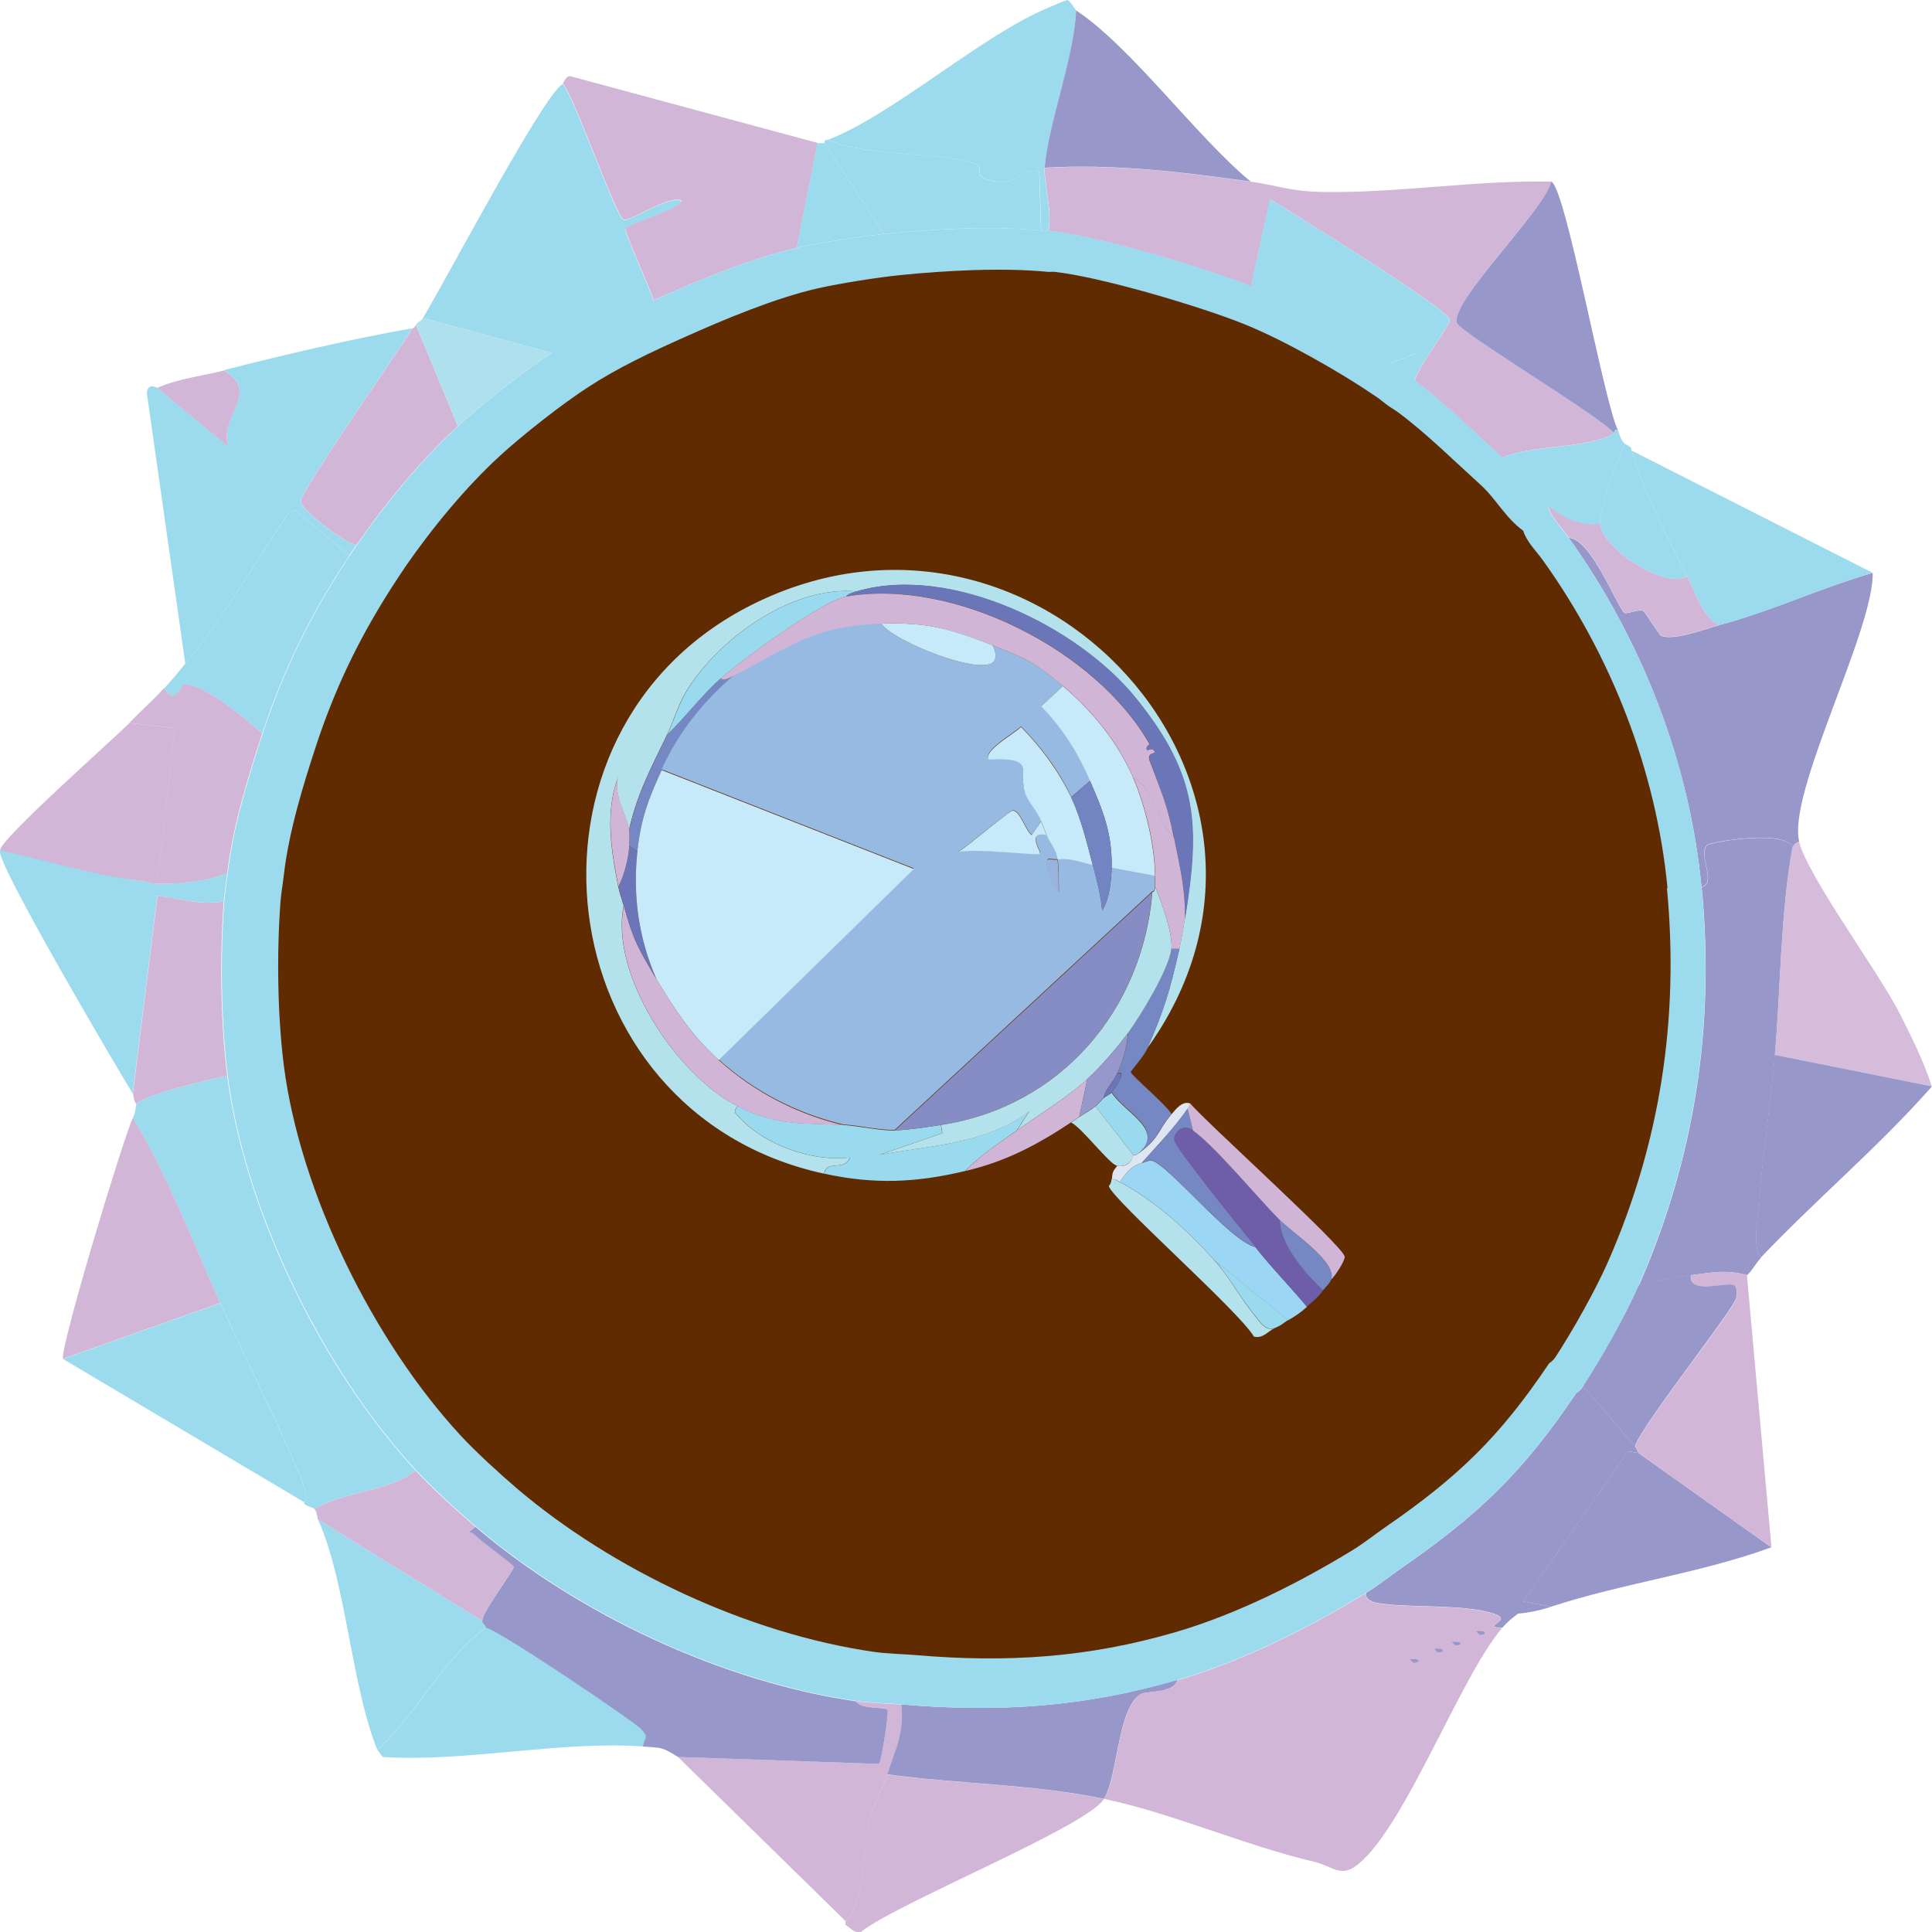 <svg width="100" height="100" viewBox="0 0 100 100" fill="none" xmlns="http://www.w3.org/2000/svg">
<g clip-path="url(#clip0_380_344834)">
<path d="M64.74 9.4C66.12 9.59 66.75 9.92 68.63 9.94C72.48 9.98 76.43 9.32 80.29 9.4C79.9 10.93 75.04 15.62 75.41 16.72C75.57 17.19 82.72 21.49 83.55 22.42C82.31 23.23 79.22 23.02 77.76 23.69C76.32 22.39 74.78 20.87 73.24 19.71C73.29 19.12 75.09 16.81 75.05 16.55C74.96 15.99 66.77 10.94 65.74 10.31L64.75 14.83C62.29 13.84 56.82 12.22 54.26 11.94C54.5 11.02 54.02 9.45 54.08 8.69C57.69 8.48 61.22 8.91 64.75 9.41L64.74 9.4Z" fill="#D2B6D7"/>
<path d="M88.97 32.36C91.58 31.67 94.3 30.41 96.93 29.65C97 32.61 92.49 41.05 93.13 43.57C92.96 43.59 92.8 43.77 92.77 43.93C92.63 42.87 88.49 43.57 88.34 43.75C87.87 44.31 88.88 45.65 88.07 45.92C87.45 39.44 84.97 33.1 81.2 27.84C82.35 27.84 83.77 31.56 84.09 31.73C84.22 31.8 84.87 31.49 85.08 31.64C85.14 31.68 85.88 32.86 85.98 32.91C86.64 33.18 88.3 32.54 88.96 32.37L88.97 32.36Z" fill="#9797CA"/>
<path d="M11.76 55.69C12.66 62.73 16.72 70.94 21.52 76.12C20.1 77.22 17.88 77.16 16.28 78.11C16.19 77.99 15.73 77.97 15.74 77.75C16.1 77.65 15.46 76.22 15.38 76.03C14.16 73.14 12.69 70.3 11.4 67.44C9.96 64.25 8.65 60.8 6.88 57.86C7.02 57.57 7.04 57.17 7.06 57.14C7.46 56.67 10.94 55.83 11.76 55.69Z" fill="#9CDAEE"/>
<path d="M21.34 17C20.59 18.21 15.58 25.42 15.55 25.95C15.53 26.35 17.86 28.14 18.44 28.21C18.32 28.39 18.2 28.57 18.08 28.75L15.28 26.4L14.92 26.58C13.16 29.17 11.59 31.94 9.59 34.35L7.6 20.34C7.66 19.76 8.11 20.08 8.14 20.07L11.85 23.14C11.22 21.64 13.56 20.29 11.58 19.16C14.8 18.34 18.08 17.57 21.34 16.99V17Z" fill="#9CDAEE"/>
<path d="M92.77 43.94C92.15 47.41 92.17 51.17 91.87 54.61C91.62 57.39 91.19 60.22 90.97 63.02C90.92 63.63 90.76 64.59 91.15 65.1C90.9 65.36 90.7 65.76 90.43 66C89.36 65.7 88.6 65.87 87.54 66C86.63 66.11 85.71 66.3 84.83 66.54C87.72 59.97 88.77 53.11 88.08 45.93C88.89 45.66 87.88 44.32 88.35 43.76C88.5 43.58 92.64 42.88 92.78 43.94H92.77Z" fill="#9797CA"/>
<path d="M29.12 4.34C29.76 5.1 31.87 11.24 32.28 11.39C32.57 11.49 34.64 10.09 35.26 10.4C35.43 10.74 32.45 11.64 32.37 11.85C32.3 12.04 33.7 15.05 33.82 15.56C32.07 16.34 30.18 17.24 28.58 18.27L21.89 16.46C23.04 14.57 28.11 4.92 29.12 4.35V4.34Z" fill="#9CDAEE"/>
<path d="M42.32 7.41L41.24 12.83C38.91 13.36 36.03 14.56 33.83 15.54C33.71 15.04 32.31 12.02 32.38 11.83C32.46 11.62 35.44 10.72 35.27 10.38C34.64 10.07 32.58 11.48 32.29 11.37C31.88 11.22 29.77 5.08 29.13 4.32C29.16 4.31 29.31 3.85 29.58 3.96L42.33 7.4L42.32 7.41Z" fill="#D2B6D7"/>
<path d="M84.63 74.85C84.63 74.85 84.79 75.13 84.81 75.21L84.27 75.12L78.85 82.89L80.3 83.16C79.76 83.34 79.16 83.47 78.58 83.52C78.3 83.72 77.98 83.99 77.77 84.24C76.53 84.25 78.42 83.88 77.32 83.52C75.76 83.01 73.01 83.24 71.35 82.98C71.09 82.94 70.62 82.8 70.72 82.44C71.38 82.04 71.91 81.6 72.53 81.17C76.55 78.38 78.83 76.2 81.57 72.13C81.58 72.11 81.78 72 81.93 71.77C82.9 72.74 83.68 73.86 84.64 74.84L84.63 74.85Z" fill="#9797CA"/>
<path d="M55.7 0.54C55.59 3.03 54.26 6.37 54.07 8.68C54.01 9.44 54.49 11.01 54.25 11.93C54.13 11.92 54.01 11.94 53.89 11.93L53.8 8.86C52.66 8.69 52.88 9.52 51.63 9.4C50.21 9.26 50.96 8.65 50.55 8.5C48.78 7.84 44.82 8.15 42.87 7.23C46.28 5.91 50.87 1.77 54.35 0.36C54.65 0.24 54.94 0.09 55.25 0C55.42 0.07 55.66 0.51 55.7 0.54Z" fill="#9CDAEE"/>
<path d="M45.93 91.85C49.59 92.34 53.54 92.36 57.14 93.12C56.24 94.55 46.44 98.5 44.57 99.99C44.18 100.08 44.04 99.78 43.76 99.63V99.45C44.81 98.53 44.62 95.67 45.03 94.12C45.24 93.31 45.84 92.19 45.93 91.86V91.85Z" fill="#D2B6D7"/>
<path d="M15.74 77.75L3.26 70.34L11.4 67.45C12.69 70.31 14.16 73.15 15.38 76.04C15.46 76.23 16.1 77.66 15.74 77.76V77.75Z" fill="#9CDAEE"/>
<path d="M100 56.23L91.86 54.6C92.17 51.16 92.14 47.4 92.76 43.93C92.79 43.76 92.95 43.58 93.12 43.57C93.58 45.38 97.29 50.38 98.36 52.52C98.96 53.72 99.58 54.95 99.99 56.23H100Z" fill="#D5BCDB"/>
<path d="M90.42 65.99L91.69 80.09L84.82 75.21C84.8 75.13 84.66 74.87 84.64 74.85C85.03 73.69 89.85 67.67 89.88 67.17C89.89 66.97 89.94 66.68 89.79 66.54C89.44 66.3 87.37 67.06 87.53 66C88.59 65.87 89.35 65.7 90.42 66V65.99Z" fill="#D2B6D7"/>
<path d="M7.06 45.56C7.44 45.61 7.68 45.72 8.14 45.74C9.07 45.78 10.79 45.61 11.76 45.2C11.71 45.66 11.61 46.2 11.58 46.65C10.27 46.88 9.39 46.48 8.14 46.38L6.87 56.6C6.1 55.36 -0.24 44.6 -0 44.03C0.21 43.54 7.05 45.57 7.05 45.57L7.06 45.56Z" fill="#9CDAEE"/>
<path d="M33.28 90.4C29.08 90.08 24.09 91.22 19.81 90.94L19.54 90.58C21.59 88.69 22.91 85.88 25.15 84.25C25.63 84.22 32.88 89.13 33.2 89.49C33.64 89.99 33.35 89.86 33.29 90.39L33.28 90.4Z" fill="#9CDAEE"/>
<path d="M46.66 88.23C46.83 89.74 46.34 90.51 45.94 91.85C45.84 92.18 45.25 93.3 45.04 94.11C44.64 95.66 44.82 98.52 43.77 99.44L35.09 90.94L45.49 91.3C45.62 91.24 46.02 88.62 45.94 88.5C45.83 88.32 44.54 88.5 44.31 88.05C45.07 88.16 45.9 88.17 46.66 88.23Z" fill="#D2B6D7"/>
<path d="M11.4 67.44L3.26 70.33C3.11 69.7 6.39 58.88 6.88 57.85C8.65 60.79 9.96 64.24 11.4 67.43V67.44Z" fill="#D2B6D7"/>
<path d="M83.73 22.24C83.52 22.21 83.56 22.41 83.55 22.42C82.72 21.49 75.57 17.2 75.41 16.72C75.04 15.62 79.91 10.93 80.29 9.4C81.03 9.67 82.96 20.55 83.73 22.24Z" fill="#9797CA"/>
<path d="M96.93 29.65C94.31 30.41 91.59 31.68 88.97 32.36C88.14 31.97 87.73 30.61 87.34 29.83C86.29 27.73 85.12 25.59 84.45 23.32L96.93 29.65Z" fill="#9CDAEE"/>
<path d="M84.81 75.21L91.68 80.09C87.98 81.44 84.02 81.94 80.29 83.16L78.84 82.89L84.26 75.12L84.8 75.21H84.81Z" fill="#9797CA"/>
<path d="M100 56.23C97.24 59.36 94.01 62.07 91.14 65.09C90.75 64.58 90.91 63.62 90.96 63.01C91.18 60.22 91.61 57.38 91.86 54.6L100 56.23Z" fill="#9797CA"/>
<path d="M24.96 83.89C24.96 84.07 25.16 84.09 25.14 84.25C22.9 85.88 21.59 88.69 19.53 90.58C18.16 87.14 17.92 81.89 16.46 78.65L24.96 83.89Z" fill="#9CDAEE"/>
<path d="M8.14 45.74C7.67 45.72 7.44 45.61 7.06 45.56C4.83 45.29 2.24 44.5 0.01 44.02C-0.16 43.58 5.99 38.15 6.7 37.42L9.05 37.69L8.15 45.74H8.14Z" fill="#D2B6D7"/>
<path d="M18.09 28.75C16.12 31.71 14.69 34.59 13.57 37.97C12.77 37.24 10.44 35.3 9.5 35.44C9.44 35.44 9.06 36.61 8.51 35.62C8.92 35.17 9.21 34.82 9.59 34.35C11.59 31.93 13.17 29.17 14.92 26.58L15.28 26.4L18.08 28.75H18.09Z" fill="#9CDAEE"/>
<path d="M64.74 9.4C61.21 8.9 57.68 8.47 54.07 8.68C54.26 6.37 55.58 3.04 55.7 0.54C58.56 2.43 61.95 7.11 64.74 9.4Z" fill="#9797CA"/>
<path d="M23.69 22.06C21.79 23.8 19.92 26.08 18.45 28.21C17.86 28.14 15.54 26.35 15.56 25.95C15.58 25.42 20.6 18.21 21.35 17C21.35 16.99 21.4 17.03 21.53 16.82L23.7 22.06H23.69Z" fill="#D2B6D7"/>
<path d="M13.57 37.97C12.82 40.26 12.04 42.81 11.76 45.2C10.79 45.61 9.08 45.79 8.14 45.74L9.04 37.69L6.69 37.42C7.27 36.82 7.95 36.21 8.5 35.61C9.06 36.6 9.43 35.44 9.49 35.43C10.43 35.29 12.76 37.23 13.56 37.96L13.57 37.97Z" fill="#D2B6D7"/>
<path d="M11.58 46.65C11.37 49.45 11.41 52.92 11.76 55.69C10.94 55.83 7.46 56.67 7.06 57.14C6.9 56.98 6.91 56.64 6.88 56.6L8.15 46.38C9.4 46.48 10.27 46.89 11.59 46.65H11.58Z" fill="#D2B6D7"/>
<path d="M24.6 79.01C24.06 79.49 24.29 79.13 24.6 79.46C24.93 79.81 26.57 80.96 26.59 81.09C26.62 81.27 24.96 83.4 24.96 83.89L16.46 78.65C16.41 78.54 16.43 78.32 16.28 78.11C17.88 77.16 20.11 77.22 21.52 76.12C22.37 77.04 23.63 78.19 24.59 79.01H24.6Z" fill="#D2B6D7"/>
<path d="M53.89 11.93C51.37 11.68 48.29 11.85 45.75 12.11L42.68 7.41C42.65 7.22 42.77 7.26 42.86 7.23C44.82 8.15 48.77 7.83 50.54 8.5C50.95 8.65 50.2 9.27 51.62 9.4C52.87 9.52 52.65 8.69 53.79 8.86L53.88 11.93H53.89Z" fill="#9CDAEE"/>
<path d="M28.58 18.26C27.15 19.18 24.96 20.9 23.7 22.06L21.53 16.82C21.67 16.58 21.75 16.69 21.89 16.46L28.58 18.27V18.26Z" fill="#AFE0ED"/>
<path d="M84.09 22.96C83.76 23.77 82.75 26.4 82.82 27.12C81.8 27.28 80.98 26.86 80.11 26.22C79.1 25.47 78.62 24.46 77.76 23.69C79.22 23.03 82.31 23.24 83.55 22.42C83.56 22.42 83.52 22.21 83.73 22.24C83.84 22.48 83.85 22.71 84.09 22.96Z" fill="#9CDAEE"/>
<path d="M84.45 23.32C85.12 25.59 86.29 27.73 87.34 29.83C86.18 30.53 82.96 28.41 82.82 27.12C82.74 26.4 83.76 23.77 84.09 22.96C84.14 23.02 84.48 23.1 84.45 23.32Z" fill="#9CDAEE"/>
<path d="M42.68 7.41L45.75 12.11C44.48 12.24 42.47 12.55 41.23 12.83L42.31 7.41H42.67H42.68Z" fill="#9CDAEE"/>
<path d="M11.58 19.17C13.57 20.3 11.22 21.65 11.85 23.15L8.14 20.08C9.15 19.61 10.47 19.46 11.58 19.18V19.17Z" fill="#D2B6D7"/>
<path d="M60.94 86.97C60.73 87.68 59.36 87.5 59.04 87.69C57.83 88.43 57.86 91.97 57.14 93.11C53.54 92.35 49.59 92.34 45.93 91.84C46.34 90.5 46.82 89.73 46.65 88.22C51.65 88.65 56.12 88.36 60.93 86.95L60.94 86.97Z" fill="#9797CA"/>
<path d="M77.76 84.25C75.59 86.79 72.8 94.38 70.35 96.45C69.4 97.26 69.03 96.6 68 96.36C64.43 95.52 60.64 93.84 57.15 93.11C57.87 91.96 57.84 88.42 59.05 87.69C59.36 87.5 60.74 87.67 60.95 86.97C64.31 85.99 67.74 84.27 70.71 82.45C70.61 82.81 71.09 82.95 71.34 82.99C73 83.25 75.74 83.02 77.31 83.53C78.41 83.89 76.52 84.26 77.76 84.25Z" fill="#D2B6D7"/>
<path d="M76.4 84.43H76.58C76.94 84.4 76.94 84.64 76.58 84.61L76.4 84.43Z" fill="#9797CA"/>
<path d="M75.14 84.98H75.32C75.68 84.95 75.68 85.19 75.32 85.16L75.14 84.98Z" fill="#9797CA"/>
<path d="M74.23 85.34H74.41C74.77 85.31 74.77 85.55 74.41 85.52L74.23 85.34Z" fill="#9797CA"/>
<path d="M72.97 85.88H73.15C73.51 85.85 73.51 86.09 73.15 86.06L72.97 85.88Z" fill="#9797CA"/>
<path d="M73.24 19.71C73.07 19.58 72.88 19.48 72.7 19.35L73.33 18.27L71.97 18.81C70 17.47 66.93 15.72 64.74 14.83L65.73 10.31C66.76 10.93 74.95 15.99 75.04 16.55C75.08 16.82 73.28 19.12 73.23 19.71H73.24Z" fill="#9CDAEE"/>
<path d="M82.82 27.12C82.96 28.41 86.18 30.53 87.34 29.83C87.73 30.61 88.14 31.97 88.97 32.36C88.3 32.53 86.64 33.17 85.99 32.9C85.88 32.86 85.15 31.68 85.09 31.63C84.88 31.48 84.23 31.79 84.1 31.72C83.77 31.55 82.36 27.83 81.21 27.83C80.85 27.33 80.3 26.8 80.13 26.2C81 26.84 81.83 27.26 82.84 27.1L82.82 27.12Z" fill="#D2B6D7"/>
<path d="M87.52 65.99C87.37 67.06 89.43 66.3 89.78 66.53C89.93 66.68 89.89 66.96 89.87 67.16C89.83 67.66 85.02 73.69 84.63 74.84C83.67 73.85 82.89 72.74 81.92 71.77C82.88 70.29 84.11 68.13 84.81 66.53C85.7 66.29 86.61 66.1 87.52 65.99Z" fill="#9797CA"/>
<path d="M44.31 88.05C44.53 88.5 45.82 88.33 45.94 88.5C46.02 88.62 45.62 91.24 45.49 91.3L35.09 90.94C34.25 90.41 34.24 90.47 33.28 90.4C33.34 89.86 33.63 90 33.19 89.5C32.87 89.14 25.62 84.23 25.14 84.26C25.15 84.1 24.96 84.07 24.96 83.9C24.96 83.41 26.62 81.28 26.59 81.1C26.57 80.97 24.93 79.82 24.6 79.47C24.29 79.14 24.06 79.5 24.6 79.02C29.89 83.54 37.38 87.06 44.31 88.06V88.05Z" fill="#9797CA"/>
<path d="M33.55 85.16C35 84.96 35.79 87.13 35 87.69C33.36 88.85 33.1 85.32 33.55 85.16Z" fill="#9797CA"/>
<path d="M72.7 19.35C72.46 19.18 72.22 18.97 71.98 18.81L73.34 18.27L72.71 19.35H72.7Z" fill="#9CDAEE"/>
<path d="M88.07 45.92C87.45 39.44 84.97 33.1 81.2 27.84C80.84 27.34 80.29 26.81 80.12 26.21C79.11 25.46 78.63 24.45 77.77 23.68C76.33 22.38 74.79 20.86 73.25 19.7C73.08 19.57 72.89 19.47 72.71 19.34C72.47 19.17 72.23 18.96 71.99 18.8C70.02 17.46 66.95 15.71 64.76 14.82C62.3 13.83 56.83 12.21 54.27 11.93C54.15 11.92 54.03 11.94 53.91 11.93C51.39 11.68 48.31 11.85 45.77 12.11C44.5 12.24 42.49 12.55 41.25 12.83C38.92 13.36 36.04 14.56 33.84 15.54C32.09 16.32 30.2 17.22 28.6 18.25C27.17 19.17 24.98 20.89 23.72 22.05C21.82 23.79 19.95 26.07 18.48 28.2C18.36 28.38 18.24 28.56 18.12 28.74C16.15 31.7 14.72 34.58 13.6 37.96C12.85 40.25 12.07 42.8 11.79 45.19C11.74 45.65 11.64 46.19 11.61 46.64C11.4 49.44 11.44 52.91 11.79 55.68C12.69 62.72 16.75 70.93 21.55 76.11C22.4 77.03 23.66 78.18 24.62 79C29.91 83.52 37.4 87.04 44.33 88.04C45.09 88.15 45.92 88.16 46.68 88.22C51.68 88.65 56.15 88.36 60.96 86.95C64.32 85.97 67.75 84.25 70.72 82.43C71.38 82.03 71.91 81.59 72.53 81.16C76.55 78.37 78.83 76.19 81.57 72.12C81.58 72.1 81.78 71.99 81.93 71.76C82.89 70.28 84.12 68.12 84.82 66.52C87.71 59.95 88.76 53.09 88.07 45.91V45.92Z" fill="#9CDAEE"/>
<path d="M86.31 45.97C85.73 39.89 83.4 33.94 79.86 29C79.52 28.53 79.01 28.03 78.84 27.47C77.89 26.77 77.44 25.82 76.63 25.09C75.28 23.87 73.84 22.44 72.39 21.36C72.23 21.24 72.05 21.14 71.88 21.02C71.65 20.86 71.43 20.66 71.2 20.51C69.35 19.25 66.47 17.61 64.41 16.78C62.1 15.85 56.97 14.33 54.57 14.07C54.46 14.06 54.34 14.08 54.23 14.07C51.86 13.84 48.98 14 46.59 14.24C45.4 14.36 43.51 14.66 42.35 14.92C40.16 15.41 37.46 16.54 35.39 17.47C33.75 18.2 31.97 19.04 30.47 20.02C29.13 20.88 27.07 22.5 25.89 23.58C24.1 25.22 22.35 27.35 20.97 29.35C20.86 29.52 20.74 29.69 20.63 29.86C18.79 32.64 17.44 35.34 16.39 38.51C15.68 40.66 14.95 43.05 14.69 45.3C14.64 45.74 14.55 46.24 14.52 46.66C14.32 49.29 14.36 52.54 14.69 55.14C15.53 61.75 19.35 69.45 23.85 74.31C24.65 75.17 25.83 76.25 26.73 77.02C31.7 81.26 38.72 84.56 45.23 85.5C45.94 85.6 46.72 85.61 47.44 85.67C52.13 86.07 56.32 85.8 60.84 84.48C63.99 83.56 67.22 81.94 70 80.24C70.62 79.86 71.12 79.45 71.7 79.05C75.48 76.44 77.61 74.39 80.18 70.57C80.19 70.55 80.38 70.45 80.52 70.23C81.42 68.84 82.57 66.81 83.23 65.31C85.94 59.14 86.92 52.71 86.28 45.97H86.31Z" fill="#602B00"/>
<path d="M59.36 54.31C60.25 52.3 60.56 51.24 61.04 49.12C61.16 48.6 61.23 48.1 61.32 47.58C62.11 42.72 62.02 40.14 58.79 36.15C55.77 32.41 49.16 29.2 44.34 30.61C41.08 30.31 37.39 32.9 35.64 35.59C35.1 36.42 34.9 37.24 34.52 38.04C33.72 39.71 32.97 41.08 32.56 42.95C32.5 42.33 31.69 41.11 32 40.21C31.3 42.02 31.63 44.02 32 45.89C32.06 46.21 32.19 46.55 32.28 46.87C31.56 50.46 35.03 55.66 38.17 57.25C37.95 57.58 38.01 57.55 38.24 57.81C39.55 59.26 42.04 60.15 43.99 59.91C43.7 60.66 42.76 60 42.66 60.75C28.23 57.63 25.83 37.85 38.94 31.29C53.69 23.92 69.12 40.8 59.35 54.3L59.36 54.31Z" fill="#B3E2EC"/>
<path d="M43.65 58.23C44.47 58.28 45.58 58.54 46.32 58.51C47.06 58.48 47.96 58.34 48.7 58.23L48.77 58.65L45.54 59.77C48.17 59.28 51.03 59.22 53.26 57.53L52.63 58.51C51.75 59.14 50.69 59.83 49.96 60.61C47.42 61.22 45.23 61.31 42.67 60.75C42.78 60 43.72 60.66 44 59.91C42.05 60.15 39.55 59.25 38.25 57.81C38.02 57.55 37.96 57.58 38.18 57.25C40.27 58.31 41.53 58.1 43.65 58.23Z" fill="#9ADAEE"/>
<path d="M64.98 64.55C65.81 65.61 66.78 66.59 67.65 67.64C67.3 67.96 67.07 68.1 66.67 68.34L62.88 65.25C61.49 63.7 59.82 62.18 57.97 61.18C58.24 60.76 58.57 60.33 59.09 60.2C59.24 60.16 59.52 60.05 59.58 60.06C60.47 60.25 63.64 64.23 64.98 64.55Z" fill="#9BD7F5"/>
<path d="M61.749 58.51C62.869 59.29 65.109 62 66.239 63.14C66.239 64.38 67.589 65.97 68.479 66.79C68.229 67.15 67.949 67.35 67.639 67.63C66.779 66.59 65.809 65.61 64.969 64.54C64.439 63.86 60.769 59.35 60.759 59C60.749 58.59 61.209 58.14 61.739 58.51H61.749Z" fill="#6E5EA9"/>
<path d="M61.05 49.11C60.57 51.23 60.26 52.29 59.37 54.3C59.19 54.7 58.53 55.42 58.53 55.49C58.53 55.64 60.46 57.27 60.63 57.66C59.87 58.54 60.05 58.92 58.81 59.76C60.46 58.51 58.26 57.64 57.55 56.53C57.68 56.37 58.4 55.38 57.83 55.55C58.13 54.88 58.35 54.19 58.39 53.45C59.04 52.56 60.52 50.13 60.63 49.1H61.05V49.11Z" fill="#7688C4"/>
<path d="M68.9 66.23C69.189 65.31 66.98 63.89 66.23 63.14C65.1 62 62.859 59.29 61.739 58.51L61.459 57.39C61.51 57.32 61.58 57.2 61.599 57.11C62.48 58.14 69.51 64.48 69.6 65.04C69.629 65.25 69.1 66.05 68.9 66.23Z" fill="#D1B5D7"/>
<path d="M57.96 61.18C59.81 62.18 61.48 63.69 62.87 65.25C63.6 66.06 64.26 67.28 64.97 68.13C65.23 68.44 65.46 68.88 65.95 68.76C65.66 68.88 65.36 69.31 64.9 69.18C64.16 67.89 57.58 62.1 57.39 61.39C57.39 61.37 57.51 61.31 57.53 61.04C57.71 61 57.81 61.11 57.95 61.18H57.96Z" fill="#B3E2EC"/>
<path d="M56.28 55.85L55.86 57.81C55.72 57.91 55.58 57.99 55.44 58.09C53.67 59.27 52.05 60.12 49.97 60.61C50.7 59.82 51.76 59.14 52.64 58.51C53.81 57.67 55.24 56.82 56.29 55.84L56.28 55.85Z" fill="#D1B5D7"/>
<path d="M58.66 59.78C58.66 59.78 58.529 60.47 57.819 60.34C57.429 60.27 55.98 58.35 55.44 58.1C55.58 58 55.719 57.92 55.859 57.82C56.099 57.65 56.419 57.5 56.7 57.26L58.66 59.78Z" fill="#B3E2EC"/>
<path d="M68.9 66.23C68.84 66.42 68.6 66.62 68.48 66.79C67.59 65.97 66.23 64.39 66.24 63.14C66.98 63.89 69.19 65.3 68.91 66.23H68.9Z" fill="#7688C4"/>
<path d="M66.659 68.33C66.389 68.5 66.389 68.57 65.959 68.75C65.469 68.87 65.239 68.43 64.979 68.12C64.269 67.27 63.599 66.06 62.879 65.24L66.669 68.33H66.659Z" fill="#9ADAEE"/>
<path d="M61.61 57.11C61.59 57.2 61.52 57.32 61.47 57.39C60.76 58.41 59.91 59.28 59.09 60.2C58.56 60.33 58.24 60.76 57.97 61.18C57.83 61.11 57.73 61 57.55 61.04C57.58 60.66 57.6 60.63 57.83 60.34C58.55 60.47 58.62 59.81 58.67 59.78C58.7 59.76 58.78 59.8 58.81 59.78C60.05 58.93 59.88 58.56 60.63 57.68C60.85 57.43 61.2 56.95 61.61 57.12V57.11Z" fill="#DEE6F3"/>
<path d="M61.33 47.57C61.37 46.03 61.06 44.83 60.77 43.36C60.41 41.57 60.1 41 59.51 39.36C59.37 38.98 59.81 38.98 59.79 38.94C59.66 38.6 59.42 38.92 59.37 38.8C59.3 38.65 59.52 38.53 59.51 38.52C56.74 33.64 49.36 29.89 43.8 30.88C43.86 30.75 44.22 30.64 44.36 30.6C49.18 29.19 55.79 32.4 58.81 36.14C62.04 40.14 62.13 42.71 61.34 47.57H61.33Z" fill="#6B76B8"/>
<path d="M33.97 50.66C34.9 52.24 35.82 53.63 37.2 54.87C39.03 56.52 41.25 57.67 43.65 58.24C41.52 58.11 40.27 58.32 38.18 57.26C35.04 55.67 31.57 50.47 32.29 46.88C32.8 48.72 33.02 49.05 33.97 50.67V50.66Z" fill="#D1B5D7"/>
<path d="M44.35 30.6C44.21 30.64 43.85 30.75 43.79 30.88C42.56 31.1 38.42 34.14 37.34 35.09C36.33 35.97 35.5 37.11 34.53 38.04C34.91 37.24 35.12 36.41 35.65 35.59C37.39 32.9 41.09 30.31 44.35 30.61V30.6Z" fill="#9ADAEE"/>
<path d="M60.769 43.36C61.059 44.83 61.369 46.02 61.329 47.57C61.239 48.1 61.169 48.59 61.049 49.11H60.629C60.719 48.31 60.109 46.67 59.789 45.88C59.789 45.7 59.789 45.5 59.789 45.32C59.789 43.74 59.289 41.74 58.669 40.27C59.819 40.85 59.879 42.57 60.769 43.36Z" fill="#D1B5D7"/>
<path d="M38.04 34.95C36.4 36.34 35.16 37.91 34.25 39.86C33.56 41.34 33.16 42.42 32.99 44.07L32.57 43.79C32.58 43.49 32.6 43.26 32.57 42.95C32.98 41.08 33.73 39.71 34.53 38.04C35.49 37.11 36.33 35.97 37.34 35.09C37.37 35.34 37.94 35 38.04 34.95Z" fill="#7688C4"/>
<path d="M32.99 44.07C32.75 46.37 33.05 48.54 33.97 50.66C33.02 49.04 32.79 48.71 32.29 46.87C32.2 46.55 32.07 46.21 32.01 45.89C32.3 45.36 32.55 44.36 32.57 43.79L32.99 44.07Z" fill="#6B76B8"/>
<path d="M32.569 42.94C32.599 43.25 32.58 43.48 32.569 43.78C32.55 44.35 32.3 45.36 32.01 45.88C31.64 44 31.309 42.01 32.01 40.2C31.7 41.09 32.51 42.32 32.569 42.94Z" fill="#D1B5D7"/>
<path d="M45.62 32.28C46.23 33.2 50.8 35.01 51.44 34.24C51.61 34.03 51.51 33.61 51.37 33.4C53.07 34.06 53.61 34.32 55.02 35.5L53.9 36.55C55.03 37.72 55.8 38.96 56.43 40.41L55.45 41.25C54.82 39.91 53.89 38.65 52.85 37.6C52.5 37.94 50.89 38.83 51.17 39.28C53.71 39.17 52.67 39.82 53.06 41.03C53.21 41.49 53.67 41.92 53.9 42.5L53.41 43.2C53.09 42.99 52.82 41.94 52.43 41.94C52.25 41.94 49.98 43.9 49.55 44.11C50.2 43.84 53.64 44.28 53.83 44.18C53.96 44.11 53.07 42.99 54.18 43.2C54.34 43.62 54.64 43.85 54.74 44.46C54.59 44.49 54.41 44.44 54.25 44.46C54 44.65 54.64 46.23 54.81 46.14C54.79 45.6 54.83 44.98 54.74 44.46C55.36 44.35 55.98 44.62 56.56 44.74C56.77 45.54 56.97 46.3 57.05 47.12C57.42 46.56 57.53 45.53 57.54 44.88L59.78 45.3C59.78 45.49 59.78 45.68 59.78 45.86C59.76 46.21 59.64 46.12 59.64 46.14L46.31 58.48C45.57 58.51 44.46 58.25 43.64 58.2C41.24 57.63 39.02 56.48 37.19 54.83L47.29 44.94L34.24 39.82C35.15 37.87 36.39 36.3 38.03 34.91C40.89 33.44 42.09 32.36 45.61 32.24L45.62 32.28Z" fill="#96BAE2"/>
<path d="M59.64 46.17C59.12 52.33 54.87 57.28 48.7 58.23C47.96 58.34 47.05 58.48 46.32 58.51L59.65 46.17H59.64Z" fill="#868DC5"/>
<path d="M60.63 49.11C60.52 50.14 59.04 52.57 58.39 53.46C57.8 54.26 57.01 55.17 56.29 55.84C55.25 56.81 53.81 57.66 52.64 58.51L53.27 57.53C51.05 59.22 48.18 59.28 45.55 59.77L48.78 58.65L48.71 58.23C54.88 57.28 59.13 52.32 59.65 46.17C59.65 46.15 59.77 46.24 59.79 45.89C60.11 46.67 60.72 48.32 60.63 49.12V49.11Z" fill="#B3E2EC"/>
<path d="M61.75 58.51C61.22 58.14 60.76 58.59 60.77 59C60.77 59.35 64.44 63.86 64.98 64.54C63.64 64.22 60.46 60.25 59.58 60.05C59.52 60.04 59.24 60.15 59.09 60.19C59.92 59.28 60.77 58.4 61.47 57.38L61.75 58.5V58.51Z" fill="#7688C4"/>
<path d="M58.8 59.78C58.8 59.78 58.69 59.76 58.66 59.78L56.7 57.26C56.86 57.13 56.98 56.98 57.12 56.84C57.18 56.78 57.5 56.61 57.54 56.56C58.26 57.67 60.45 58.54 58.8 59.79V59.78Z" fill="#9ADAEE"/>
<path d="M57.82 55.57C57.62 56.02 57.2 56.38 57.12 56.83C56.98 56.97 56.85 57.12 56.7 57.25C56.42 57.49 56.1 57.64 55.86 57.81L56.28 55.85C57.01 55.17 57.79 54.27 58.38 53.47C58.34 54.21 58.12 54.9 57.82 55.57Z" fill="#9697CA"/>
<path d="M57.54 56.55C57.5 56.6 57.18 56.77 57.12 56.83C57.2 56.38 57.62 56.01 57.82 55.57C58.39 55.4 57.67 56.39 57.54 56.55Z" fill="#6B76B8"/>
<path d="M43.79 30.88C49.35 29.9 56.74 33.65 59.5 38.52C59.5 38.53 59.29 38.65 59.36 38.8C59.41 38.92 59.65 38.6 59.78 38.94C59.8 38.98 59.36 38.98 59.5 39.36C60.1 40.99 60.41 41.57 60.76 43.36C59.86 42.57 59.8 40.85 58.66 40.27C57.88 38.42 56.53 36.78 55.01 35.5C53.61 34.32 53.07 34.06 51.36 33.4C49.19 32.55 48.02 32.2 45.61 32.28C42.09 32.4 40.9 33.47 38.03 34.95C37.93 35 37.36 35.34 37.33 35.09C38.42 34.14 42.55 31.1 43.78 30.88H43.79Z" fill="#D1B5D7"/>
<path d="M37.2 54.87C35.83 53.63 34.9 52.24 33.97 50.66C33.05 48.54 32.75 46.37 32.99 44.07C33.16 42.42 33.56 41.34 34.25 39.86L47.3 44.98L37.2 54.87Z" fill="#C7EAFB"/>
<path d="M58.66 40.28C59.28 41.75 59.77 43.75 59.78 45.33L57.54 44.91C57.57 43.13 57.09 41.97 56.42 40.42C55.79 38.97 55.02 37.73 53.89 36.56L55.01 35.51C56.53 36.79 57.87 38.43 58.66 40.28Z" fill="#C7EAFB"/>
<path d="M55.44 41.26C55.959 42.37 56.249 43.59 56.559 44.77C55.98 44.65 55.349 44.38 54.739 44.49C54.639 43.88 54.34 43.65 54.179 43.23C54.099 43.03 54.01 42.8 53.9 42.53C53.669 41.94 53.209 41.52 53.059 41.06C52.669 39.85 53.709 39.2 51.169 39.31C50.9 38.85 52.51 37.97 52.849 37.63C53.889 38.68 54.809 39.94 55.45 41.28L55.44 41.26Z" fill="#C7EAFB"/>
<path d="M51.37 33.4C51.51 33.62 51.61 34.03 51.44 34.24C50.8 35.01 46.23 33.2 45.62 32.28C48.03 32.2 49.2 32.55 51.37 33.4Z" fill="#C7EAFB"/>
<path d="M57.539 44.91C57.529 45.56 57.41 46.59 57.05 47.15C56.969 46.33 56.77 45.56 56.559 44.77C56.249 43.59 55.959 42.37 55.44 41.26L56.419 40.42C57.09 41.97 57.58 43.13 57.539 44.91Z" fill="#7384C2"/>
<path d="M53.889 42.52C53.999 42.79 54.09 43.02 54.169 43.22C53.059 43.01 53.95 44.13 53.819 44.2C53.63 44.3 50.2 43.86 49.54 44.13C49.97 43.92 52.239 41.95 52.419 41.96C52.809 41.96 53.08 43.01 53.4 43.22L53.889 42.52Z" fill="#C7EAFB"/>
<path d="M54.73 44.49C54.819 45.02 54.779 45.64 54.8 46.17C54.62 46.26 53.989 44.68 54.239 44.49C54.4 44.47 54.58 44.52 54.73 44.49Z" fill="#98B3DD"/>
</g>
<defs>
<clipPath id="clip0_380_344834">
<rect width="100" height="100" fill="white"/>
</clipPath>
</defs>
</svg>
